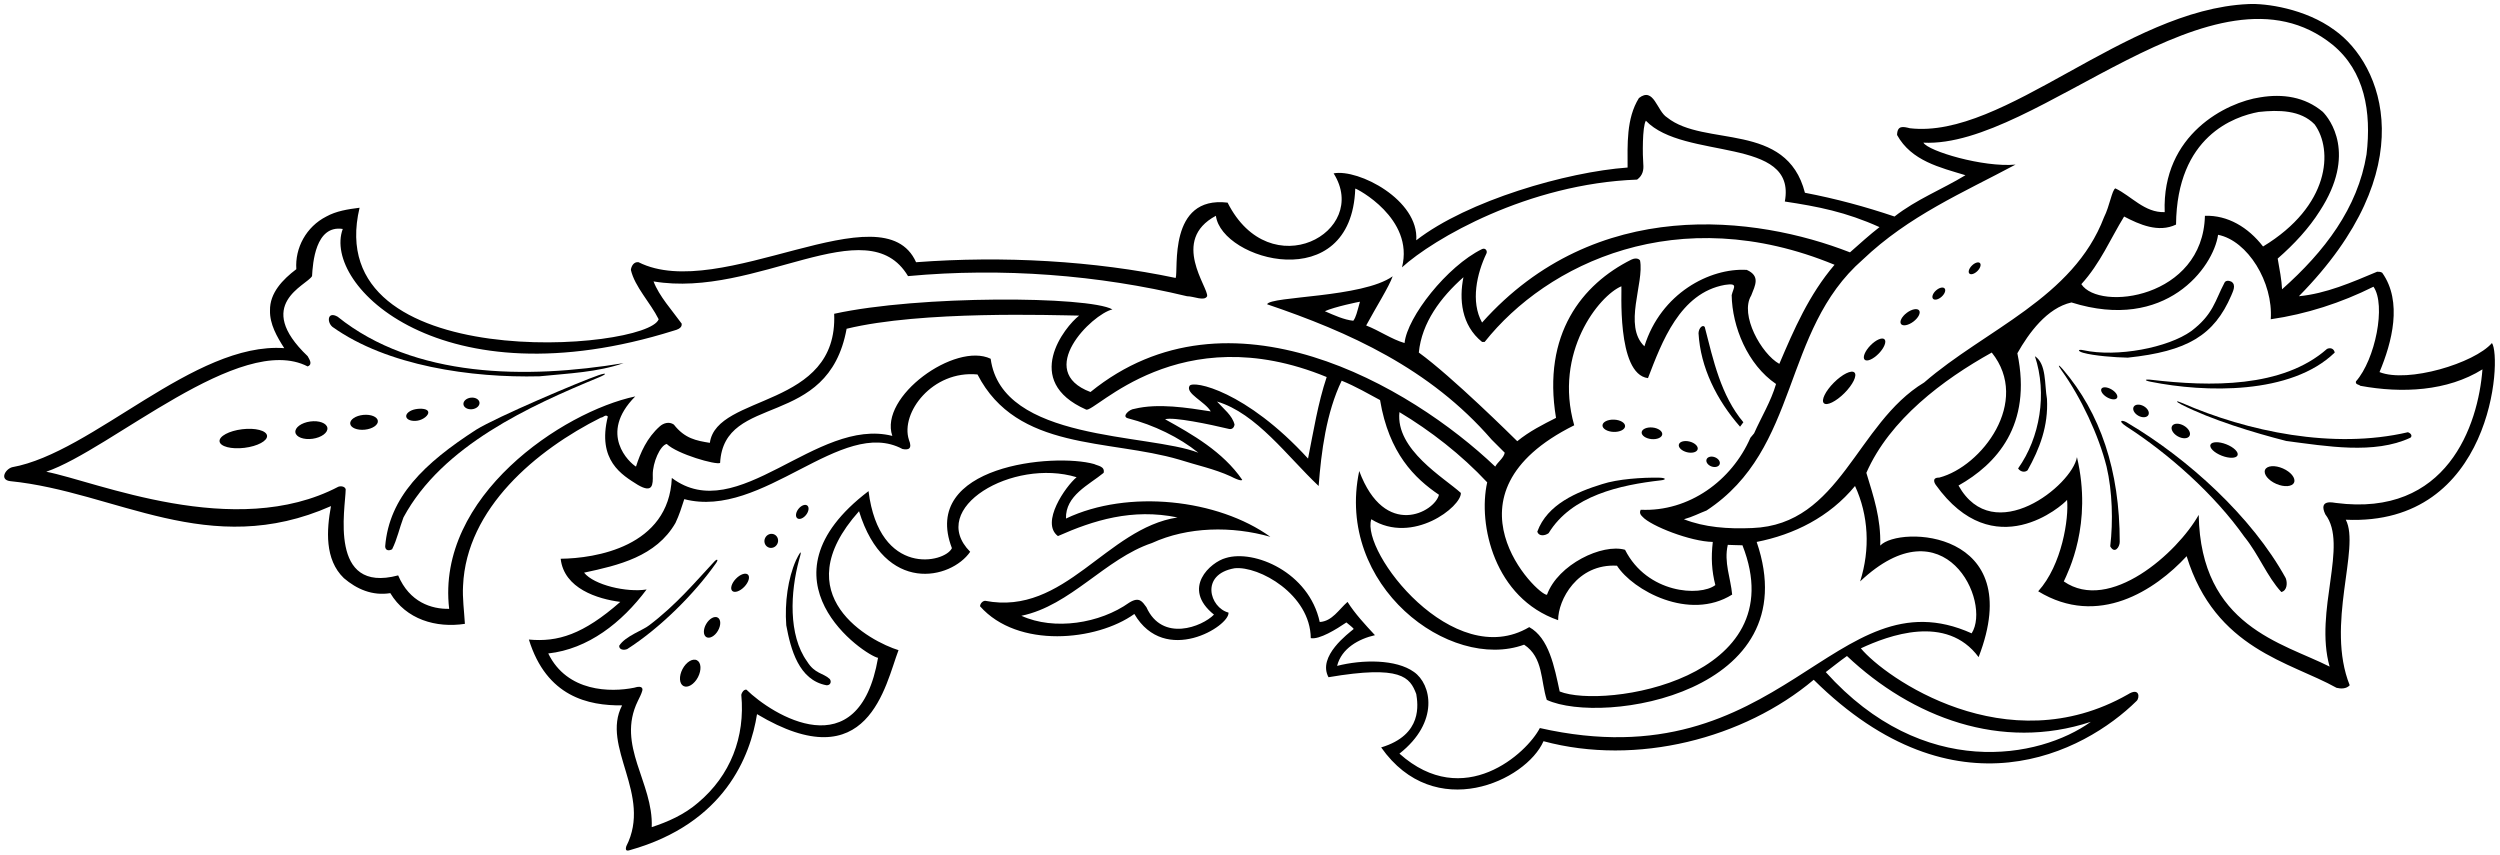 <?xml version="1.0" encoding="UTF-8"?>
<svg xmlns="http://www.w3.org/2000/svg" xmlns:xlink="http://www.w3.org/1999/xlink" width="547pt" height="187pt" viewBox="0 0 547 187" version="1.1">
<g id="surface1">
<path style=" stroke:none;fill-rule:nonzero;fill:rgb(0%,0%,0%);fill-opacity:1;" d="M 545.238 75.055 C 541.398 79.477 526.797 83.875 520.637 81.414 C 523.359 74.934 525.719 66.016 521.238 59.695 C 520.918 59.453 520.52 59.453 520.117 59.453 C 514.598 61.773 508.918 64.254 502.996 64.816 C 530.398 36.977 521.398 14.074 510.773 6.57 C 504.398 1.875 495.68 0.672 491.879 0.895 C 464.918 2.094 438.598 30.477 417.879 28.059 C 416.398 27.688 415.125 27.387 415.078 29.535 C 418.199 35.215 424.52 36.656 430.039 38.336 C 424.918 41.453 419.316 43.613 414.52 47.375 C 408.117 45.215 401.699 43.477 394.918 42.176 C 390.898 26.477 372.918 32.254 364.758 25.695 C 362.52 24.336 361.879 18.895 358.598 21.453 C 355.797 25.934 356.117 31.695 356.117 36.656 C 342.84 37.613 321.098 43.875 309.879 52.574 C 310.496 43.773 297.238 36.895 291.797 37.934 C 299.898 50.773 277.898 62.773 268.598 44.336 C 255.496 42.773 257.879 59.137 257.238 60.816 C 239.398 57.055 219.477 55.934 200.438 57.375 C 193.195 41.176 157.598 66.375 139.719 57.375 C 138.676 57.215 138.117 58.254 138.035 59.055 C 138.898 62.773 142.277 66.176 144.117 69.855 C 141.598 76.773 69.898 82.375 78.676 45.453 C 76.117 45.773 73.555 46.176 71.398 47.375 C 66.996 49.613 64.516 54.254 64.836 58.895 C 61.875 61.137 58.996 64.094 59.078 67.934 C 58.996 70.895 60.598 73.695 62.195 76.176 C 42.496 74.773 20.297 99.074 2.617 102.234 C 1.098 102.715 -0.105 104.977 2.215 105.273 C 25.418 107.594 45.695 122.574 72.418 110.734 C 71.457 115.934 70.996 122.414 75.238 126.496 C 78.035 128.895 81.477 130.414 85.398 129.777 C 88.836 135.535 95.398 137.457 101.719 136.496 C 101.559 133.695 101.156 130.816 101.316 128.176 C 102.035 111.215 117.398 98.414 131.477 91.375 C 132.035 91.375 132.438 90.574 132.996 91.137 C 130.598 100.773 136.117 103.934 139.559 106.094 C 142.848 108.012 142.883 106.066 142.824 103.875 C 142.797 101.227 144.438 97.457 145.879 97.137 C 148.195 99.375 156.676 101.773 157.559 101.293 C 158.398 85.773 181.195 94.176 185.238 71.934 C 201.637 67.934 230.695 68.977 236.117 69.055 C 232.996 71.453 223.496 83.375 237.637 89.613 C 239.477 90.496 257.898 69.176 290.277 82.496 C 288.355 88.254 287.398 94.336 286.199 100.336 C 272.598 85.477 261.098 83.176 260.277 84.414 C 259.297 86.074 263.637 87.855 264.918 90.016 C 259.797 89.215 253.398 88.176 248.195 89.457 C 247.078 89.535 245.297 91.176 246.84 91.535 C 252.438 92.977 258.039 95.695 262.195 99.055 C 251.195 94.773 219.195 96.676 216.758 78.496 C 208.996 74.773 192.297 86.773 195.238 95.375 C 178.598 91.176 161.398 115.375 146.996 104.574 C 146.348 119.676 130.195 122.176 122.676 122.254 C 123.398 128.777 130.758 131.055 135.719 131.695 C 127.598 138.824 122.047 140.527 115.719 139.934 C 119.598 152.477 128.758 154.414 136.117 154.336 C 131.398 163.375 142.797 173.875 137.035 185.156 C 136.797 185.977 136.996 186.277 137.797 186.016 C 158.598 180.176 164.195 165.375 165.637 156.254 C 190.098 170.875 193.695 149.777 196.598 142.254 C 190.598 140.414 171.398 130.375 187.957 111.855 C 193.598 130.176 208.098 126.777 212.277 120.734 C 202.797 111.176 221.598 100.176 235.559 104.414 C 233.156 106.414 227.598 114.375 231.477 117.293 C 239.238 113.855 247.695 111.176 257.637 113.215 C 242.039 115.613 232.996 134.816 215.559 131.457 C 214.996 131.457 214.438 132.094 214.438 132.656 C 222.695 141.977 239.957 140.254 248.195 134.336 C 254.898 145.777 269.098 136.977 268.797 134.035 C 264.699 132.977 262.496 125.676 270.117 124.336 C 275.477 123.777 286.699 130.074 286.797 139.625 C 288.699 139.977 292.398 137.676 294.59 136.191 C 294.996 136.574 295.898 137.176 296.199 137.613 C 295.078 138.574 288.199 143.574 290.676 148.176 C 306.598 145.477 308.496 148.176 309.879 151.855 C 310.199 153.934 311.398 160.777 302.199 163.535 C 313.898 180.176 333.898 170.875 337.719 162.176 C 358.098 167.676 381.598 161.574 396.84 148.734 C 427.898 179.477 456.039 164.656 467.477 153.375 C 468.199 152.734 468.199 150.277 465.578 151.938 C 438.996 167.074 412.359 148.176 407.156 141.855 C 413.156 139.055 425.898 134.277 432.918 143.777 C 443.699 115.875 415.496 114.977 411.398 119.375 C 411.559 113.375 409.957 108.734 408.359 103.457 C 413.477 91.773 425.156 83.055 435.797 77.137 C 444.398 87.875 433.598 102.074 424.305 104.5 C 422.496 104.477 423.402 105.887 423.523 106.059 C 436.285 123.918 451.309 110.562 452.277 109.375 C 452.68 113.375 451.199 123.574 445.957 129.375 C 459.098 137.375 471.559 129.137 478.438 121.695 C 484.699 142.074 501.078 144.816 511.238 150.496 C 512.199 150.734 513.398 150.734 514.117 149.934 C 508.797 136.676 516.496 119.875 513.258 113.715 C 545.398 115.176 547.48 78.254 545.238 75.055 Z M 238.598 85.773 C 226.297 81.176 238.898 68.773 243.398 67.695 C 238.098 64.773 201.078 64.574 182.516 68.656 C 183.398 89.477 156.797 86.074 155.316 96.895 C 152.355 96.414 149.848 95.977 147.438 92.895 C 146.398 92.176 145.156 92.574 144.355 93.293 C 141.559 95.773 140.117 99.055 139.156 102.094 C 137.797 101.293 130.797 94.977 138.996 86.734 C 123.156 90.094 95.398 108.574 98.277 133.215 C 94.438 133.297 89.598 131.777 87.117 125.895 C 71.797 129.977 75.598 111.176 75.637 107.055 C 75.496 106.477 74.695 106.273 74.035 106.496 C 51.398 118.375 20.918 105.293 10.117 103.215 C 24.254 98.391 52.598 72.574 67.316 80.176 C 68.516 79.695 67.637 78.574 67.316 77.934 C 55.398 66.574 67.078 62.496 68.277 60.414 C 68.438 57.613 68.996 49.176 74.996 50.094 C 70.449 62.43 96.695 88.273 147.422 72.344 C 149.297 71.875 149.156 71.137 149.156 70.816 C 147.078 67.934 144.195 64.773 142.996 61.574 C 165.496 65.375 189.695 45.375 198.676 60.414 C 219.316 58.496 240.438 60.176 259.719 64.816 C 261.238 64.816 263.496 65.977 264.117 64.816 C 264.496 62.977 255.996 52.574 266.039 47.215 C 267.297 56.977 295.699 64.977 296.531 41.266 C 296.777 41.199 309.496 47.773 306.758 58.496 C 313.598 52.273 334.297 40.176 358.199 39.297 C 359.477 38.355 359.664 37.145 359.551 35.879 C 359.395 34.137 359.316 27.695 360.117 26.414 C 368.438 35.137 393.199 29.773 390.52 44.094 C 397.699 45.176 403.898 46.375 411.238 49.695 C 409.156 51.297 406.859 53.375 404.777 55.215 C 384.199 47.176 349.199 42.676 324.277 70.574 C 321.719 66.016 323.156 59.773 325.238 55.453 C 325.496 54.875 324.996 54.176 324.277 54.496 C 316.598 58.254 307.898 69.375 307.316 75.055 C 304.52 74.254 301.797 72.336 298.918 71.215 C 301.098 67.176 303.898 62.773 304.719 60.453 C 298.098 65.176 277.898 64.773 277.238 66.574 C 295.156 72.656 312.84 80.574 326.359 96.176 C 327.316 97.137 328.277 98.094 329.238 99.055 C 328.996 100.254 327.719 101.055 327.156 102.094 C 308.598 84.414 268.898 61.176 238.598 85.773 Z M 359.395 113.078 C 361.199 115.074 369.879 118.496 374.758 118.574 C 374.359 122.016 374.52 124.895 375.316 128.016 C 371.957 130.574 360.398 129.875 355.559 120.293 C 350.598 118.875 340.898 123.477 338.477 130.137 C 336.496 130.375 313.996 108.176 344.438 93.055 C 339.898 77.074 349.898 64.676 354.758 62.637 C 354.918 62.797 353.598 81.875 360.578 82.734 C 363.598 74.875 367.559 64.094 377.398 62.336 C 380.398 61.875 379.297 62.875 378.891 64.574 C 378.996 71.477 382.359 79.773 388.598 84.016 C 387.477 87.855 385.398 91.215 383.797 94.816 L 382.996 95.773 C 378.918 105.137 369.559 112.016 358.996 111.535 C 358.652 112.156 358.918 112.645 359.395 113.078 Z M 378.039 119.215 C 379.098 119.273 380.199 119.273 381.25 119.309 C 392.797 148.676 350.898 155.176 341.258 151.297 C 340.098 145.875 338.898 139.574 334.598 137.215 C 317.996 147.074 297.699 120.773 300.039 113.613 C 309.098 119.273 319.797 110.816 319.637 107.855 C 316.039 104.574 305.297 98.375 306.199 90.176 C 312.996 94.254 319.719 99.457 325.398 105.535 C 323.316 114.816 326.996 130.875 340.918 135.695 C 340.898 131.277 345.098 123.277 353.797 123.777 C 357.238 129.137 369.598 135.977 378.996 130.094 C 378.68 126.496 377.156 123.055 378.039 119.215 Z M 383.164 64.66 C 384.043 62.41 385.195 60.406 382.199 59.055 C 374.117 58.574 363.398 64.176 359.797 75.773 C 355.098 71.273 359.797 61.934 358.84 56.977 C 358.359 56.336 357.398 56.574 356.918 56.816 C 346.199 62.176 337.398 73.074 340.457 91.434 C 337.598 92.875 334.617 94.375 331.977 96.535 C 330.996 95.574 317.719 82.414 310.438 77.137 C 311.078 70.574 315.238 65.055 320.199 60.656 C 319.238 65.453 319.719 71.137 324.277 74.816 C 324.438 74.816 324.598 74.816 324.84 74.816 C 338.438 57.695 367.098 43.773 401.398 57.934 C 395.797 64.496 392.52 72.094 389.316 79.613 C 385.398 77.453 380.598 68.875 383.164 64.66 Z M 297.559 66.016 C 296.898 68.375 296.699 69.375 296.102 70.18 C 294.098 69.977 291.898 68.977 289.879 68.094 C 291.957 67.137 297.398 66.016 297.559 66.016 Z M 457.477 157.934 C 446.199 166.016 420.797 170.777 399.477 147.055 C 400.898 145.977 402.496 144.676 404.117 143.535 C 418.359 156.977 437.879 164.414 457.477 157.934 Z M 406.996 127.215 C 425.496 109.773 435.797 131.676 431.398 138.574 C 401.398 125.074 389.996 171.277 336.918 159.297 C 334.098 164.777 320.297 177.477 306.199 164.895 C 314.996 157.977 313.199 149.676 309.367 147.02 C 305.48 144.223 298.098 144.277 292.559 145.695 C 293.52 141.855 297.316 139.777 300.84 138.977 C 298.758 136.734 296.438 134.254 294.84 131.695 C 292.918 133.375 291.477 135.934 288.758 136.094 C 286.398 125.176 274.398 120.176 268.199 122.094 C 264.898 122.977 258.398 128.676 265.617 134.477 C 263.059 137.113 254.297 140.574 250.832 132.848 C 249.941 131.648 249.297 130.477 247.078 131.855 C 240.676 136.414 230.676 138.016 223.477 134.734 C 234.277 132.496 241.797 122.254 252.039 118.816 C 259.879 115.215 269.559 115.055 277.957 117.457 C 266.52 109.215 246.84 106.977 233.238 113.457 C 233.078 108.414 238.277 106.094 241.477 103.457 C 241.797 102.016 240.195 101.934 239.398 101.535 C 230.695 99.074 201.297 101.773 208.277 119.934 C 206.797 123.176 192.398 126.375 190.035 107.457 C 164.496 126.875 189.398 143.477 192.117 143.934 C 187.898 168.375 168.898 156.375 163.316 150.895 C 162.758 150.816 162.277 151.535 162.195 152.016 C 163.078 161.297 159.797 169.695 152.758 175.613 C 149.719 178.254 146.035 179.855 142.598 180.977 C 142.996 171.215 134.777 163.148 139.559 153.375 C 139.906 152.66 140.309 151.918 140.535 151.121 C 140.598 150.918 140.797 149.824 138.734 150.477 C 133.66 151.5 124.098 151.477 119.957 142.977 C 128.676 142.016 136.035 136.254 141.477 128.977 C 137.148 129.676 129.957 128.016 127.797 125.297 C 135.316 123.695 143.559 121.773 147.797 114.414 C 148.598 112.734 149.156 110.977 149.719 109.215 C 166.918 113.695 184.098 91.074 197.465 98.242 C 198.715 98.492 199.695 98.273 198.867 96.219 C 196.965 90.344 203.996 80.977 213.879 81.934 C 222.516 98.734 242.598 96.016 258.039 100.574 C 261.742 101.766 265.668 102.574 269.27 104.223 C 271.297 105.273 271.719 105.137 271.797 104.977 C 267.559 98.816 260.84 95.016 254.918 91.734 C 256.695 91.176 264.598 92.816 268.918 93.855 C 269.496 93.977 269.996 93.676 270.117 92.895 C 269.637 90.895 267.719 89.457 266.277 87.855 C 274.918 90.414 281.719 99.934 288.52 106.336 C 289.078 98.895 290.199 90.254 293.559 83.297 C 296.699 84.574 299.398 86.176 301.957 87.535 C 303.898 99.176 309.531 104.66 314.84 108.254 C 313.957 112.016 302.996 118.074 297.398 103.055 C 292.098 128.176 317.199 146.977 333.477 141.055 C 337.719 143.855 337.078 148.977 338.438 153.137 C 350.699 158.777 395.699 151.676 384.359 118.574 C 392.52 116.977 400.277 113.137 405.879 106.336 C 408.84 112.734 409.238 120.176 406.996 127.215 Z M 420.996 83.695 C 406.117 92.656 402.758 114.816 383.398 115.535 C 378.039 115.773 372.918 115.375 368.438 113.613 C 370.398 113.074 371.719 112.336 373.398 111.695 C 393.957 98.176 389.719 72.414 407.559 56.816 C 417.637 47.215 429.477 42.176 440.996 36.016 C 433.879 36.656 421.898 33.074 420.84 31.215 C 445.797 32.477 484.598 -11.023 510.379 9.797 C 517.398 15.574 518.898 24.477 517.797 33.773 C 515.879 45.535 508.598 55.055 499.316 63.297 C 499.238 61.375 498.758 58.816 498.359 56.574 C 501.938 53.449 505.176 49.973 507.574 46.16 C 515.699 33.676 509.762 26.012 508.211 24.457 C 504.297 21.176 499.461 20.473 494.52 21.297 C 487.199 22.375 472.996 29.375 473.637 46.414 C 469.238 46.574 466.359 42.895 462.84 41.215 C 462.098 41.574 461.598 45.074 460.359 47.535 C 453.637 65.215 434.359 72.094 420.996 83.695 Z M 495.156 53.934 C 491.879 49.695 487.398 47.055 482.438 47.215 C 481.996 65.273 459.297 68.176 455.398 62.176 C 459.559 57.613 461.797 52.176 464.758 47.375 C 468.117 49.137 472.277 50.977 476.117 49.137 C 476.297 29.773 488.898 25.477 494.199 24.496 C 498.598 24.016 503.398 24.074 506.438 27.215 C 510.52 32.816 509.797 45.074 495.156 53.934 Z M 511.09 110.043 C 510.508 109.965 507.199 109.176 508.773 112.527 C 513.898 119.176 506.297 133.676 509.719 145.855 C 499.477 140.656 481.496 137.074 481.078 112.656 C 476.398 120.977 461.598 134.176 451.559 127.215 C 452.496 125.176 457.898 114.676 454.438 100.016 C 453.398 106.176 436.199 119.977 428.52 106.234 C 436.758 101.594 444.699 93.074 441.398 77.297 C 443.879 72.895 447.879 67.375 453.238 66.176 C 473.898 72.676 484.277 58.496 485.316 51.375 C 491.797 52.656 497.398 61.773 496.84 69.855 C 504.598 68.734 512.277 66.254 519.316 62.734 C 522.117 66.734 519.699 78.676 515.48 83.453 C 515.316 84.176 516.117 84.094 516.438 84.414 C 525.559 86.094 535.48 85.613 543.16 80.816 C 542.223 93.082 535.426 113.211 511.09 110.043 "/>
<path style=" stroke:none;fill-rule:nonzero;fill:rgb(0%,0%,0%);fill-opacity:1;" d="M 381.449 92.391 C 376.527 86.52 374.887 78.875 372.996 71.535 C 372.598 70.977 371.699 71.676 371.637 72.895 C 372.059 80.391 375.605 87.516 380.723 93.363 L 381.449 92.391 "/>
<path style=" stroke:none;fill-rule:nonzero;fill:rgb(0%,0%,0%);fill-opacity:1;" d="M 73.875 69.297 C 71.637 68.016 71.477 70.496 72.758 71.535 C 84.754 80.082 103.129 82.699 118.035 82.336 C 124.355 81.695 130.758 81.453 136.438 79.453 C 115.156 82.977 90.598 82.734 73.875 69.297 "/>
<path style=" stroke:none;fill-rule:nonzero;fill:rgb(0%,0%,0%);fill-opacity:1;" d="M 130.969 82.094 C 126.977 83.449 108.598 91.273 104.195 94.016 C 92.797 101.375 85.156 108.734 84.277 119.535 C 84.297 120.477 85.098 120.574 85.797 120.176 C 86.918 117.934 87.398 115.535 88.277 113.215 C 96.758 97.465 116 88.789 131.051 82.562 C 132.895 81.797 132.797 81.473 130.969 82.094 "/>
<path style=" stroke:none;fill-rule:nonzero;fill:rgb(0%,0%,0%);fill-opacity:1;" d="M 103.301 89.539 C 104.273 89.43 104.992 88.773 104.914 88.074 C 104.836 87.375 103.984 86.898 103.016 87.012 C 102.047 87.121 101.32 87.777 101.402 88.473 C 101.48 89.172 102.332 89.648 103.301 89.539 "/>
<path style=" stroke:none;fill-rule:nonzero;fill:rgb(0%,0%,0%);fill-opacity:1;" d="M 91.402 92.031 C 92.668 91.809 93.828 90.84 93.707 90.148 C 93.586 89.453 92.23 89.301 90.965 89.523 C 89.695 89.742 88.762 90.484 88.883 91.176 C 89.004 91.871 90.133 92.25 91.402 92.031 "/>
<path style=" stroke:none;fill-rule:nonzero;fill:rgb(0%,0%,0%);fill-opacity:1;" d="M 79.488 90.781 C 77.82 90.945 76.535 91.809 76.625 92.703 C 76.715 93.594 78.145 94.184 79.812 94.016 C 81.484 93.848 82.766 92.988 82.676 92.094 C 82.586 91.203 81.16 90.613 79.488 90.781 "/>
<path style=" stroke:none;fill-rule:nonzero;fill:rgb(0%,0%,0%);fill-opacity:1;" d="M 67.867 92.223 C 65.934 92.492 64.484 93.555 64.629 94.602 C 64.773 95.645 66.461 96.273 68.395 96.004 C 70.328 95.734 71.777 94.668 71.633 93.625 C 71.488 92.582 69.801 91.953 67.867 92.223 "/>
<path style=" stroke:none;fill-rule:nonzero;fill:rgb(0%,0%,0%);fill-opacity:1;" d="M 52.988 93.918 C 50.117 94.266 47.902 95.457 48.039 96.582 C 48.176 97.707 50.613 98.336 53.48 97.988 C 56.348 97.641 58.566 96.449 58.43 95.324 C 58.293 94.199 55.855 93.57 52.988 93.918 "/>
<path style=" stroke:none;fill-rule:nonzero;fill:rgb(0%,0%,0%);fill-opacity:1;" d="M 156.672 123.207 C 157.246 122.391 156.922 122.191 156.266 122.895 C 152.102 127.359 147.965 132.332 142.035 136.816 C 140.746 137.875 136.797 139.176 135.477 141.297 C 135.445 142.176 136.496 142.324 137.238 142.016 C 144.379 137.445 151.891 130.012 156.672 123.207 "/>
<path style=" stroke:none;fill-rule:nonzero;fill:rgb(0%,0%,0%);fill-opacity:1;" d="M 176.598 144.734 C 172.418 138.941 172.953 129.488 174.824 122.555 C 175.398 120.676 175.438 119.977 174.16 122.586 C 172.402 126.574 171.672 131.828 172.035 136.816 C 172.996 142.016 174.758 148.816 180.836 149.934 C 181.695 149.977 181.996 149.176 181.559 148.574 C 180.117 147.215 178.297 147.477 176.598 144.734 "/>
<path style=" stroke:none;fill-rule:nonzero;fill:rgb(0%,0%,0%);fill-opacity:1;" d="M 176.371 112.656 C 176.977 111.891 177.094 110.977 176.633 110.613 C 176.172 110.25 175.309 110.582 174.703 111.348 C 174.102 112.113 173.984 113.031 174.445 113.395 C 174.906 113.754 175.77 113.426 176.371 112.656 "/>
<path style=" stroke:none;fill-rule:nonzero;fill:rgb(0%,0%,0%);fill-opacity:1;" d="M 169.457 116.957 C 168.727 116.586 167.816 116.906 167.43 117.672 C 167.039 118.438 167.316 119.359 168.047 119.73 C 168.777 120.102 169.688 119.781 170.074 119.016 C 170.465 118.25 170.188 117.328 169.457 116.957 "/>
<path style=" stroke:none;fill-rule:nonzero;fill:rgb(0%,0%,0%);fill-opacity:1;" d="M 161.016 126.629 C 160.066 127.613 159.711 128.805 160.215 129.293 C 160.723 129.781 161.902 129.379 162.852 128.395 C 163.797 127.41 164.156 126.219 163.652 125.73 C 163.145 125.242 161.965 125.645 161.016 126.629 "/>
<path style=" stroke:none;fill-rule:nonzero;fill:rgb(0%,0%,0%);fill-opacity:1;" d="M 157.051 135.133 C 156.344 134.715 155.211 135.336 154.52 136.516 C 153.828 137.691 153.84 138.984 154.547 139.398 C 155.254 139.816 156.391 139.195 157.078 138.016 C 157.773 136.84 157.758 135.547 157.051 135.133 "/>
<path style=" stroke:none;fill-rule:nonzero;fill:rgb(0%,0%,0%);fill-opacity:1;" d="M 152.496 144.469 C 151.562 143.98 150.145 144.844 149.328 146.402 C 148.516 147.961 148.613 149.617 149.547 150.105 C 150.48 150.594 151.898 149.73 152.715 148.172 C 153.527 146.613 153.43 144.957 152.496 144.469 "/>
<path style=" stroke:none;fill-rule:nonzero;fill:rgb(0%,0%,0%);fill-opacity:1;" d="M 362.996 104.516 C 359.352 104.453 353.973 104.801 350.52 105.934 C 345.078 107.613 338.52 110.336 336.359 116.336 C 336.68 117.375 337.996 117.273 338.84 116.656 C 343.863 108.418 354.488 106.113 363.398 105.098 C 364.703 104.949 364.5 104.543 362.996 104.516 "/>
<path style=" stroke:none;fill-rule:nonzero;fill:rgb(0%,0%,0%);fill-opacity:1;" d="M 353.047 94.5 C 354.414 94.551 355.543 93.992 355.57 93.25 C 355.598 92.508 354.516 91.867 353.148 91.816 C 351.781 91.766 350.652 92.324 350.625 93.066 C 350.598 93.809 351.684 94.449 353.047 94.5 "/>
<path style=" stroke:none;fill-rule:nonzero;fill:rgb(0%,0%,0%);fill-opacity:1;" d="M 361.316 96.074 C 362.559 96.199 363.625 95.738 363.699 95.039 C 363.77 94.34 362.82 93.668 361.578 93.539 C 360.336 93.414 359.27 93.875 359.195 94.574 C 359.125 95.273 360.074 95.945 361.316 96.074 "/>
<path style=" stroke:none;fill-rule:nonzero;fill:rgb(0%,0%,0%);fill-opacity:1;" d="M 369.098 98.945 C 370.234 99.23 371.285 98.941 371.449 98.297 C 371.609 97.652 370.82 96.898 369.684 96.613 C 368.547 96.328 367.496 96.617 367.336 97.262 C 367.172 97.902 367.961 98.656 369.098 98.945 "/>
<path style=" stroke:none;fill-rule:nonzero;fill:rgb(0%,0%,0%);fill-opacity:1;" d="M 375.203 100.039 C 374.414 99.742 373.605 99.953 373.398 100.508 C 373.188 101.066 373.66 101.754 374.449 102.051 C 375.238 102.348 376.051 102.137 376.258 101.582 C 376.465 101.027 375.996 100.336 375.203 100.039 "/>
<path style=" stroke:none;fill-rule:nonzero;fill:rgb(0%,0%,0%);fill-opacity:1;" d="M 431.457 58.105 C 430.816 58.734 430.566 59.52 430.898 59.852 C 431.227 60.184 432.012 59.941 432.652 59.309 C 433.289 58.68 433.539 57.895 433.211 57.562 C 432.879 57.23 432.094 57.473 431.457 58.105 "/>
<path style=" stroke:none;fill-rule:nonzero;fill:rgb(0%,0%,0%);fill-opacity:1;" d="M 423.598 63.555 C 422.898 64.18 422.609 64.992 422.949 65.371 C 423.285 65.75 424.129 65.551 424.824 64.922 C 425.523 64.297 425.812 63.484 425.477 63.105 C 425.137 62.727 424.297 62.93 423.598 63.555 "/>
<path style=" stroke:none;fill-rule:nonzero;fill:rgb(0%,0%,0%);fill-opacity:1;" d="M 417.199 68.449 C 416.109 69.273 415.547 70.371 415.949 70.898 C 416.348 71.43 417.555 71.191 418.648 70.371 C 419.738 69.547 420.301 68.449 419.902 67.922 C 419.5 67.391 418.293 67.629 417.199 68.449 "/>
<path style=" stroke:none;fill-rule:nonzero;fill:rgb(0%,0%,0%);fill-opacity:1;" d="M 409.242 75.586 C 408.047 76.816 407.484 78.215 407.988 78.703 C 408.492 79.191 409.871 78.59 411.07 77.355 C 412.266 76.125 412.828 74.73 412.324 74.238 C 411.82 73.75 410.441 74.352 409.242 75.586 "/>
<path style=" stroke:none;fill-rule:nonzero;fill:rgb(0%,0%,0%);fill-opacity:1;" d="M 401.258 83.715 C 399.406 85.566 398.422 87.582 399.059 88.215 C 399.695 88.852 401.707 87.863 403.559 86.016 C 405.406 84.164 406.391 82.148 405.758 81.512 C 405.121 80.879 403.105 81.863 401.258 83.715 "/>
<path style=" stroke:none;fill-rule:nonzero;fill:rgb(0%,0%,0%);fill-opacity:1;" d="M 445.238 77.934 C 447.957 86.094 446.359 95.773 441.559 102.496 C 442.039 103.215 442.996 103.457 443.637 102.895 C 446.277 98.176 448.199 93.215 447.879 87.293 C 447.316 84.094 447.797 79.613 445.238 77.934 "/>
<path style=" stroke:none;fill-rule:nonzero;fill:rgb(0%,0%,0%);fill-opacity:1;" d="M 451.07 81.051 C 455.32 86.953 459.211 95.27 460.918 102.094 C 462.199 107.535 462.359 114.094 461.719 119.535 C 462.68 121.293 463.797 119.695 463.797 118.574 C 463.797 102.918 459.57 90.41 451.367 80.816 C 450.348 79.625 450.141 79.758 451.07 81.051 "/>
<path style=" stroke:none;fill-rule:nonzero;fill:rgb(0%,0%,0%);fill-opacity:1;" d="M 455.82 77.195 C 458.16 77.852 462.742 78.203 465.559 78.254 C 478.598 76.875 484.438 73.375 488.199 64.656 C 488.496 63.875 489.398 62.336 488.199 61.613 C 487.699 61.375 486.918 61.297 486.68 61.934 C 484.68 65.695 484.297 68.773 479.457 72.434 C 474.398 76.074 463.203 78.234 455.809 76.621 C 454.578 76.355 454.539 76.836 455.82 77.195 "/>
<path style=" stroke:none;fill-rule:nonzero;fill:rgb(0%,0%,0%);fill-opacity:1;" d="M 465.723 92.66 C 464.297 91.676 463.199 91.977 465.266 93.324 C 474.578 99.336 484.52 108.168 491.078 117.457 C 494.199 121.293 496.039 126.176 499.156 129.535 C 500.438 129.215 500.52 127.535 500.117 126.496 C 492.688 112.996 478.684 100.359 465.723 92.66 "/>
<path style=" stroke:none;fill-rule:nonzero;fill:rgb(0%,0%,0%);fill-opacity:1;" d="M 470.684 83.098 C 469.211 82.926 469.074 83.23 470.586 83.531 C 482.438 85.91 501.262 86.426 510.84 77.137 C 510.68 76.336 509.996 75.977 509.156 76.336 C 499.402 84.941 483.488 84.605 470.684 83.098 "/>
<path style=" stroke:none;fill-rule:nonzero;fill:rgb(0%,0%,0%);fill-opacity:1;" d="M 477.406 88.156 C 476.059 87.562 475.945 87.816 477.242 88.484 C 483.777 91.836 493.207 94.695 500.277 96.496 C 508.996 97.613 519.496 99.477 527.398 95.773 C 527.898 95.375 527.496 94.773 526.84 94.574 C 510.535 98.379 491.73 94.43 477.406 88.156 "/>
<path style=" stroke:none;fill-rule:nonzero;fill:rgb(0%,0%,0%);fill-opacity:1;" d="M 459.797 85.055 C 459.52 85.523 460.059 86.359 460.996 86.914 C 461.941 87.473 462.93 87.539 463.207 87.07 C 463.484 86.602 462.949 85.766 462.008 85.211 C 461.066 84.652 460.078 84.586 459.797 85.055 "/>
<path style=" stroke:none;fill-rule:nonzero;fill:rgb(0%,0%,0%);fill-opacity:1;" d="M 466.848 89.016 C 466.523 89.594 466.98 90.465 467.867 90.961 C 468.754 91.457 469.734 91.387 470.059 90.809 C 470.383 90.227 469.926 89.355 469.039 88.863 C 468.152 88.367 467.172 88.434 466.848 89.016 "/>
<path style=" stroke:none;fill-rule:nonzero;fill:rgb(0%,0%,0%);fill-opacity:1;" d="M 476.492 95.469 C 477.547 96.066 478.695 96.027 479.062 95.383 C 479.426 94.734 478.871 93.727 477.816 93.129 C 476.766 92.531 475.613 92.57 475.246 93.219 C 474.883 93.863 475.438 94.871 476.492 95.469 "/>
<path style=" stroke:none;fill-rule:nonzero;fill:rgb(0%,0%,0%);fill-opacity:1;" d="M 489.578 99.613 C 489.848 98.922 488.738 97.844 487.102 97.207 C 485.465 96.57 483.918 96.617 483.648 97.309 C 483.379 98 484.488 99.074 486.129 99.711 C 487.766 100.348 489.312 100.305 489.578 99.613 "/>
<path style=" stroke:none;fill-rule:nonzero;fill:rgb(0%,0%,0%);fill-opacity:1;" d="M 499.512 102.5 C 497.758 101.73 496.008 101.859 495.598 102.789 C 495.191 103.719 496.277 105.098 498.031 105.867 C 499.781 106.637 501.535 106.508 501.941 105.578 C 502.352 104.648 501.262 103.27 499.512 102.5 "/>
</g>
</svg>
